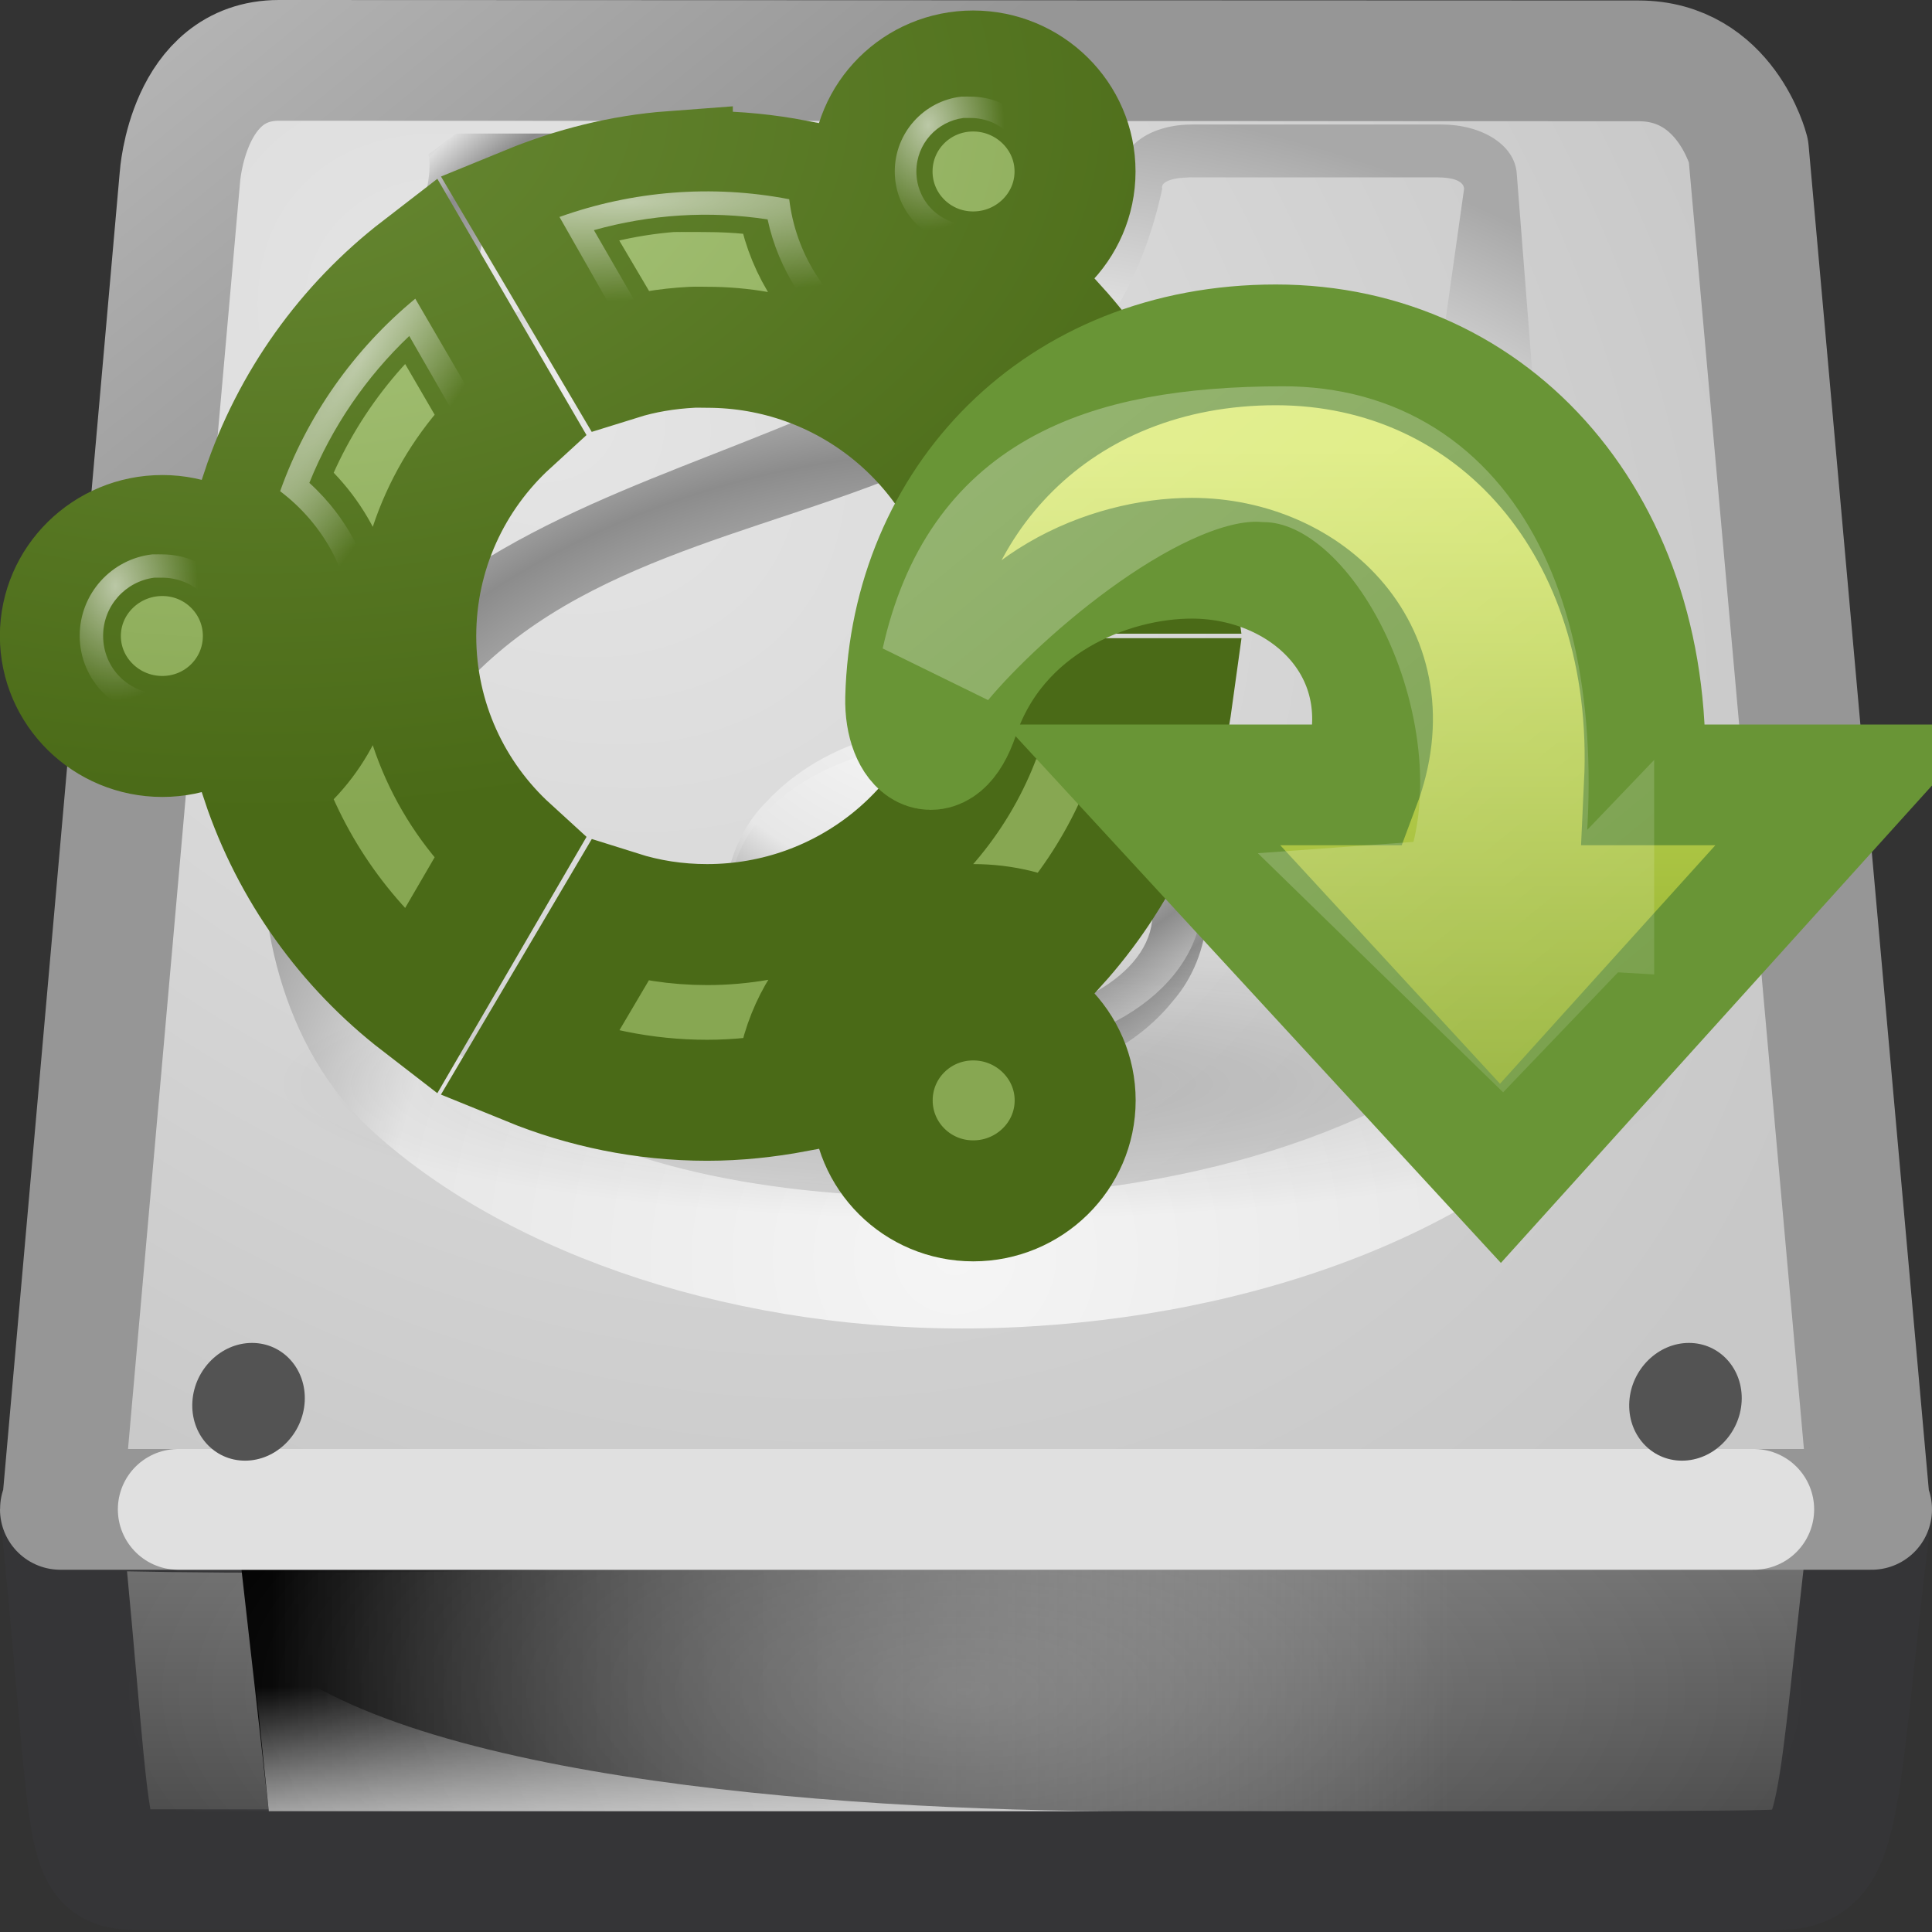 <?xml version="1.0" encoding="UTF-8" standalone="no"?>
<!-- Created with Inkscape (http://www.inkscape.org/) -->
<svg id="svg3297" xmlns="http://www.w3.org/2000/svg" height="16" width="16" version="1.0" xmlns:xlink="http://www.w3.org/1999/xlink">
 <rect width="100%" height="100%" fill="#333333" stroke="none"/>
 <defs id="defs3299">
  <radialGradient id="radialGradient2621" gradientUnits="userSpaceOnUse" cy="191.85" cx="142.62" gradientTransform="matrix(.06 0 0 -.057 -.84 16.152)" r="78.728">
   <stop id="stop7611-3" style="stop-color:#fff" offset="0"/>
   <stop id="stop7677-2" style="stop-color:#e7e7e7" offset=".47"/>
   <stop id="stop7613-4" style="stop-color:#8c8c8c" offset=".672"/>
   <stop id="stop7617-3" style="stop-color:#ddd" offset=".835"/>
   <stop id="stop7615-6" style="stop-color:#a8a8a8" offset="1"/>
  </radialGradient>
  <radialGradient id="radialGradient2609" gradientUnits="userSpaceOnUse" cy="19.031" cx="11.25" gradientTransform="matrix(.72 0 0 .14 -.021 6.311)" r="8.062">
   <stop id="stop2487" style="stop-color:#0d0d0d" offset="0"/>
   <stop id="stop2489" style="stop-color:#0d0d0d;stop-opacity:0" offset="1"/>
  </radialGradient>
  <radialGradient id="radialGradient2606" gradientUnits="userSpaceOnUse" cy="-26.1" cx="96.124" gradientTransform="matrix(-0 .154 -.242 -0 -4.206 -13.94)" r="38.213">
   <stop id="stop6164" style="stop-color:#688933" offset="0"/>
   <stop id="stop6166" style="stop-color:#4A6A17" offset="1"/>
  </radialGradient>
  <radialGradient id="radialGradient2604" gradientUnits="userSpaceOnUse" cy="-34.004" cx="103.94" gradientTransform="matrix(-0 .154 -.244 0 -6.196 -15.138)" r="38.213">
   <stop id="stop6158" style="stop-color:#ADC980" offset="0"/>
   <stop id="stop6160" style="stop-color:#87A752" offset="1"/>
  </radialGradient>
  <radialGradient id="radialGradient2601" xlink:href="#linearGradient6280" gradientUnits="userSpaceOnUse" cy="-22.827" cx="100.62" gradientTransform="matrix(.006 .004 -.023 .035 1.866 3.367)" r="116.22"/>
  <radialGradient id="radialGradient2598" xlink:href="#linearGradient6280" gradientUnits="userSpaceOnUse" cy="30.946" cx="26.686" gradientTransform="matrix(0.026 -.001 .001 .036 .231 3.766)" r="26.269"/>
  <radialGradient id="radialGradient2595" xlink:href="#linearGradient6280" gradientUnits="userSpaceOnUse" cy="30.946" cx="26.686" gradientTransform="matrix(.024 -.001 .001 .033 7.016 .041)" r="26.269"/>
  <linearGradient id="linearGradient6280">
   <stop id="stop6282" style="stop-color:#fff" offset="0"/>
   <stop id="stop6284" style="stop-color:#fff;stop-opacity:0" offset="1"/>
  </linearGradient>
  <radialGradient id="radialGradient2592" xlink:href="#linearGradient6280" gradientUnits="userSpaceOnUse" cy="-22.827" cx="100.62" gradientTransform="matrix(0 .007 .041 -.002 6.167 .924)" r="116.22"/>
  <linearGradient id="linearGradient2589" y2="40.322" gradientUnits="userSpaceOnUse" x2="25" gradientTransform="matrix(.198 0 0 .197 6.397 1.369)" y1="11.923" x1="25">
   <stop id="stop2266" style="stop-color:#d7e866" offset="0"/>
   <stop id="stop2268" style="stop-color:#8cab2a" offset="1"/>
  </linearGradient>
  <linearGradient id="linearGradient2586" y2="58.048" gradientUnits="userSpaceOnUse" x2="105.32" gradientTransform="matrix(.199 0 0 .197 -4.493 .769)" y1="2.048" x1="58.749">
   <stop id="stop5115" style="stop-color:#fff" offset="0"/>
   <stop id="stop5117" style="stop-color:#fff;stop-opacity:0" offset="1"/>
  </linearGradient>
  <linearGradient id="linearGradient4035">
   <stop id="stop4037" style="stop-color:#f5f5f5" offset="0"/>
   <stop id="stop4039" style="stop-color:#e7e7e7" offset=".47"/>
   <stop id="stop4041" style="stop-color:#8c8c8c" offset=".693"/>
   <stop id="stop4043" style="stop-color:#ddd" offset=".835"/>
   <stop id="stop4045" style="stop-color:#a8a8a8" offset="1"/>
  </linearGradient>
  <radialGradient id="radialGradient8198" gradientUnits="userSpaceOnUse" cy="143.83" cx="127.32" gradientTransform="matrix(.042 -.014 .003 .038 -.542 -.796)" r="78.728">
   <stop id="stop8107" style="stop-color:#f5f5f5" offset="0"/>
   <stop id="stop8109" style="stop-color:#e7e7e7" offset=".25"/>
   <stop id="stop8111" style="stop-color:#8c8c8c" offset=".693"/>
   <stop id="stop8113" style="stop-color:#ddd" offset=".835"/>
   <stop id="stop8115" style="stop-color:#a8a8a8" offset="1"/>
  </radialGradient>
  <radialGradient id="radialGradient8201" gradientUnits="userSpaceOnUse" cy="42" cx="24" gradientTransform="matrix(.333 0 0 .143 6.5e-7 8)" r="21">
   <stop id="stop6312-6" style="stop-color:#fff" offset="0"/>
   <stop id="stop6314-6" style="stop-color:#fff;stop-opacity:0" offset="1"/>
  </radialGradient>
  <radialGradient id="radialGradient8208" xlink:href="#linearGradient4035" gradientUnits="userSpaceOnUse" cy="191.85" cx="142.62" gradientTransform="matrix(.062 0 0 -.065 -1.037 17.524)" r="78.728"/>
  <radialGradient id="radialGradient8211" xlink:href="#linearGradient4035" gradientUnits="userSpaceOnUse" cy="206.43" cx="141.75" gradientTransform="matrix(.127 -.002 .001 .122 -10.298 -14.5)" r="78.728"/>
  <radialGradient id="radialGradient8215" gradientUnits="userSpaceOnUse" cy="2.312" cx="4.199" gradientTransform="matrix(1.177 1.038 -.769 .872 1.036 -3.277)" r="8">
   <stop id="stop7064-4" style="stop-color:#e6e6e6" offset="0"/>
   <stop id="stop7060-2" style="stop-color:#c8c8c8" offset="1"/>
  </radialGradient>
  <linearGradient id="linearGradient8217" y2="6.865" gradientUnits="userSpaceOnUse" x2="2.225" gradientTransform="matrix(.645 0 0 .98 .258 -6.726)" y1="11.321" x1="4.61">
   <stop id="stop3486-2" style="stop-color:#969696" offset="0"/>
   <stop id="stop3488-0" style="stop-color:#b4b4b4" offset="1"/>
  </linearGradient>
  <linearGradient id="linearGradient8220" y2="33.759" gradientUnits="userSpaceOnUse" x2="12.222" gradientTransform="matrix(.555 0 0 .36 -2.132 1.791)" y1="37.206" x1="12.277">
   <stop id="stop4238-4" style="stop-color:#eee" offset="0"/>
   <stop id="stop4240-3" style="stop-color:#eee;stop-opacity:0" offset="1"/>
  </linearGradient>
  <linearGradient id="linearGradient8223" y2="35.281" gradientUnits="userSpaceOnUse" x2="24.688" gradientTransform="matrix(.555 0 0 .36 -1.691 1.315)" y1="35.281" x1="7.062">
   <stop id="stop6311" offset="0"/>
   <stop id="stop6313" style="stop-color:#bbb;stop-opacity:0" offset="1"/>
  </linearGradient>
  <linearGradient id="linearGradient8226" y2="104.28" gradientUnits="userSpaceOnUse" x2="53.991" gradientTransform="matrix(.124 0 0 .186 .233 -3.991)" y1="87.896" x1="53.991">
   <stop id="stop2223-6" style="stop-color:#7a7a7a" offset="0"/>
   <stop id="stop2219-1" style="stop-color:#474747" offset="1"/>
  </linearGradient>
 </defs>
 <path id="rect2992" style="stroke-linejoin:round;stroke:#353537;fill:url(#linearGradient8226)" d="m15.497 12.5c-0.304 2.535-0.226 2.984-0.777 2.984-0.216 0.036-8.698 0-13.47 0-0.598 0-0.447 0.049-0.75-2.984 4.814 0.14 10.032-0.371 14.997 0z"/>
 <path id="rect9146" style="fill-rule:evenodd;fill:url(#linearGradient8223)" d="m2 13h10v2h-9.774l-0.226-2z"/>
 <path id="path9148" style="opacity:.811;fill:url(#linearGradient8220);fill-rule:evenodd" d="m2.226 15l-0.15-1.442c1.018 1.143 4.751 1.442 7.325 1.442h-7.175z"/>
 <path id="rect2990" style="stroke-linejoin:round;stroke:url(#linearGradient8217);stroke-linecap:round;fill:url(#radialGradient8215)" d="m1.49 1.466l-0.975 11.023c-0.01 0-0.015 0.003-0.015 0.011h15c0-0.008-0.005-0.011-0.015-0.011l-1.005-11.241c0-0-0.188-0.744-0.91-0.744-0.688 0-10.535-0.004-11.26-0.004-0.758 0-0.82 0.966-0.82 0.966z"/>
 <path id="path2215" style="opacity:.7;stroke-linejoin:round;stroke:#fff;stroke-linecap:round;fill:none" d="m1.476 12.5h13.048"/>
 <path id="path8117" style="fill:url(#radialGradient8211)" d="m9.875 1.031c-0.333 0-0.585 0.162-0.594 0.406-1.735 2.817-5.565 1.893-7.094 5.25-0.08 0.863 0.126 1.983 0.906 2.688 1.142 1.032 3.044 1.666 5.062 1.625 4.166-0.085 7.835-2.8 4.656-6.344-0.017-0.245-0.25-3.219-0.25-3.219-0.017-0.241-0.294-0.406-0.624-0.406h-2.063zm-0.031 0.438h2.062c0.12 0 0.214 0.027 0.219 0.094l-0.437 3.094c3.473 2.805 0.258 5.123-3.438 5.25-3.358 0.115-5.28-1.058-5.094-3.062 1.178-3.377 5.707-1.762 6.469-5.281-0.019-0.063 0.102-0.094 0.219-0.094z"/>
 <path id="path9400" style="fill:url(#radialGradient8208)" d="m8 9c-0.666 0.004-1.382-0.235-1.782-0.795-0.33-0.467-0.277-1.162 0.131-1.567 0.483-0.518 1.237-0.688 1.923-0.625 0.607 0.056 1.238 0.331 1.563 0.87 0.252 0.434 0.212 1.021-0.119 1.404-0.407 0.508-1.087 0.713-1.717 0.713zm0.034-2.059c-0.466 0.011-0.965-0.003-1.38 0.241-0.274 0.191-0.298 0.602-0.113 0.864 0.252 0.392 0.726 0.564 1.169 0.624 0.571 0.072 1.198-0.057 1.626-0.458 0.241-0.24 0.352-0.673 0.111-0.951-0.238-0.25-0.608-0.274-0.932-0.304-0.16-0.011-0.32-0.012-0.481-0.014z"/>
 <g id="g9436" transform="matrix(-.047 0 0 .078 4.306 -2.991)">
  <path id="path9438" style="fill:#535353" d="m37.925 187.15c0.315 3.46 5.024 6.28 10.514 6.28 5.488 0 9.644-2.82 9.277-6.28-0.365-3.44-5.071-6.22-10.507-6.22-5.438 0-9.593 2.78-9.284 6.22z"/>
 </g>
 <g id="g9496" transform="matrix(-.047 0 0 .078 16.206 -2.991)">
  <path id="path9498" style="fill:#535353" d="m37.925 187.15c0.315 3.46 5.024 6.28 10.514 6.28 5.488 0 9.644-2.82 9.277-6.28-0.365-3.44-5.071-6.22-10.507-6.22-5.438 0-9.593 2.78-9.284 6.22z"/>
 </g>
 <rect id="rect6300-3" style="opacity:.2;fill:url(#radialGradient8201)" height="2" width="14" y="13" x="1"/>
 <path id="path8125" style="fill:url(#radialGradient8198)" d="m3.549 1.279c0.033 0.184-0.046 0.389-0.072 0.578-0.112 0.58-0.229 1.16-0.338 1.74-0.102 0.378 0.265 0.224 0.31 0.263 0.48-0.183 0.955-0.384 1.433-0.575 0.498-0.204 1-0.401 1.496-0.609 0.313-0.186 0.405-0.353 0.486-0.634 0.045-0.244 0.05-0.517-0.072-0.74-0.078-0.154-0.248-0.219-0.412-0.196h-2.603l-0.228 0.172zm0.589 0.444h1.776c0.187 0.07 0.055 0.22-0.083 0.233-0.601 0.244-1.203 0.488-1.804 0.732-0.145 0.054-0.155-0.167-0.111-0.261 0.037-0.207 0.074-0.415 0.111-0.623 0.041-0.021 0.066-0.065 0.111-0.08z"/>
 <path id="path9156" style="fill:url(#radialGradient2621)" d="m8 8.739c-1.097 0-1.938-0.551-1.956-1.282-0-0.008-0-0.016-0-0.023 0-0.264 0.11-0.516 0.32-0.729 0.354-0.36 0.966-0.575 1.637-0.575 0.67 0 1.282 0.215 1.637 0.575 0.216 0.219 0.326 0.479 0.32 0.752-0.018 0.731-0.859 1.282-1.956 1.282v-0zm0.033-1.791c-1.031 0-1.589 0.137-1.577 0.635 0.012 0.491 0.703 0.883 1.544 0.883 0.841 0 1.532-0.392 1.544-0.883 0.012-0.499-0.48-0.635-1.511-0.635z"/>
 <path id="path2638" style="opacity:.163;fill:url(#radialGradient2609)" d="m13.89 8.976c0 0.624-2.6 1.13-5.807 1.13-3.208 0-5.808-0.506-5.808-1.13s2.6-1.129 5.808-1.129c3.207 0 5.807 0.506 5.807 1.129z"/>
 <path id="path2317" style="stroke-width:1.002;stroke:url(#radialGradient2606);fill:url(#radialGradient2604)" d="m8.059 0.588c-0.464 0-0.837 0.372-0.837 0.832-0 0.459 0.373 0.832 0.837 0.832 0.464 0 0.844-0.372 0.844-0.832 0-0.459-0.38-0.832-0.844-0.832zm-2.491 0.832c-0.418 0.031-0.819 0.134-1.19 0.286l0.752 1.274c0.192-0.06 0.391-0.093 0.602-0.104 0.041-0.002 0.083 0 0.124 0 1.152 0 2.114 0.801 2.354 1.871h1.497c-0.106-0.778-0.451-1.482-0.955-2.04-0.207 0.11-0.442 0.169-0.693 0.169-0.788 0-1.435-0.612-1.471-1.384-0.237-0.045-0.482-0.071-0.732-0.071-0.05 0-0.101-0.002-0.15 0-0.016 0.001-0.03-0.001-0.046 0-0.015 0.001-0.03-0.001-0.046 0-0.015 0.001-0.031-0.001-0.046 0zm-2.092 0.806c-0.603 0.465-1.063 1.105-1.308 1.839 0.387 0.262 0.641 0.703 0.641 1.202 0 0.499-0.254 0.94-0.641 1.202 0.245 0.734 0.705 1.374 1.308 1.839l0.745-1.28c-0.479-0.437-0.778-1.065-0.778-1.761 0-0.695 0.299-1.323 0.778-1.761l-0.745-1.28zm-2.132 2.209c-0.464 0-0.844 0.372-0.844 0.832-0 0.46 0.38 0.832 0.844 0.832s0.837-0.372 0.837-0.832c0-0.459-0.373-0.832-0.837-0.832zm6.866 1.351c-0.24 1.07-1.202 1.871-2.354 1.871-0.255 0-0.495-0.038-0.726-0.111l-0.752 1.274c0.456 0.186 0.954 0.292 1.478 0.292 0.25 0 0.495-0.027 0.732-0.071 0.037-0.739 0.636-1.337 1.38-1.384 0.031-0.002 0.06 0 0.091 0 0.251 0 0.486 0.059 0.693 0.169 0.503-0.558 0.848-1.262 0.955-2.04h-1.497zm-0.15 2.495c-0.464 0-0.837 0.372-0.837 0.832-0 0.459 0.373 0.832 0.837 0.832 0.464 0 0.844-0.372 0.844-0.832 0-0.459-0.38-0.832-0.844-0.832z"/>
 <path id="path2272" style="opacity:.6;fill:url(#radialGradient2601)" d="m3.44 2.473c-0.506 0.417-0.897 0.967-1.12 1.595 0.365 0.276 0.605 0.708 0.605 1.198s-0.24 0.921-0.605 1.198c0.223 0.628 0.614 1.178 1.12 1.595l0.624-1.071c-0.45-0.439-0.732-1.047-0.732-1.721s0.282-1.281 0.732-1.721l-0.624-1.071zm-0.051 0.309l0.42 0.731c-0.402 0.444-0.658 1.022-0.681 1.658-0.025-0.463-0.242-0.878-0.566-1.172 0.186-0.463 0.471-0.878 0.827-1.216zm-0.261 2.578c0.023 0.636 0.278 1.214 0.681 1.658l-0.42 0.731c-0.356-0.339-0.641-0.753-0.827-1.216 0.325-0.294 0.541-0.71 0.566-1.172z"/>
 <path id="path2284" style="opacity:.6;fill:url(#radialGradient2598)" d="m1.262 4.591c-0.34 0.038-0.602 0.327-0.602 0.674 0 0.373 0.304 0.674 0.681 0.674 0.377 0 0.681-0.301 0.681-0.674 0-0.373-0.304-0.674-0.681-0.674-0.025 0-0.045-0.001-0.055 0-0.008 0.001-0.016-0.001-0.024 0zm0.018 0.193c0.008-0.001 0.017 0.001 0.024 0 0.006-0 0.019 0 0.036 0 0.272 0 0.486 0.213 0.486 0.482s-0.215 0.482-0.486 0.482c-0.272 0-0.486-0.213-0.486-0.482 0-0.249 0.186-0.452 0.425-0.482z"/>
 <path id="path4951" style="opacity:.6;fill:url(#radialGradient2595)" d="m7.963 0.8c-0.312 0.035-0.553 0.3-0.553 0.62 0 0.343 0.279 0.62 0.626 0.62s0.626-0.277 0.626-0.62c0-0.343-0.279-0.62-0.626-0.62-0.023 0-0.041-0.001-0.05 0-0.007 0.001-0.015-0.001-0.022 0zm0.017 0.177c0.007-0.001 0.015 0.001 0.022 0 0.006-0 0.018 0 0.034 0 0.25 0 0.447 0.195 0.447 0.443 0 0.247-0.197 0.443-0.447 0.443-0.25 0-0.447-0.195-0.447-0.443 0-0.229 0.171-0.415 0.391-0.443z"/>
 <path id="path4955" style="opacity:.6;fill:url(#radialGradient2592)" d="m4.633 1.797c0.603-0.216 1.262-0.271 1.903-0.147 0.053 0.441 0.3 0.855 0.714 1.097 0.414 0.242 0.898 0.255 1.312 0.087 0.421 0.497 0.693 1.095 0.795 1.724l-1.215-0.009c-0.149-0.593-0.523-1.129-1.094-1.462-0.57-0.333-1.223-0.398-1.817-0.24l-0.598-1.051zm0.286 0.11l0.411 0.712c0.574-0.117 1.189-0.044 1.739 0.251-0.379-0.25-0.623-0.636-0.712-1.053-0.484-0.074-0.975-0.041-1.438 0.089zm2.31 1.057c0.527 0.334 0.89 0.833 1.065 1.388l0.826 0.011c-0.11-0.465-0.32-0.908-0.62-1.292-0.409 0.126-0.868 0.101-1.272-0.107z"/>
 <path id="path4972" style="stroke:#699536;fill:url(#linearGradient2589)" d="m15.331 6.5l-2.905 3.217-2.964-3.217h1.8c0.405-1.079-0.427-1.877-1.392-1.877-0.686 0-1.616 0.375-1.93 1.306-0.163 0.484-0.451 0.272-0.44-0.149 0.043-1.625 1.255-2.924 3.066-2.924 1.809 0 3.154 1.507 3.052 3.644h1.713z"/>
 <path id="path4980" style="opacity:0.354;stroke:url(#linearGradient2586);fill:none" d="m13.199 7.539l-0.763 0.797-0.874-0.852 0.508-0.037c0.62-1.372-0.362-3.604-1.591-3.623-0.885-0.069-2.198 1.072-2.681 1.655 0.308-1.38 1.311-1.777 2.824-1.78 1.529-0.003 2.294 1.511 1.955 3.805l0.622 0.036z"/>
</svg>
